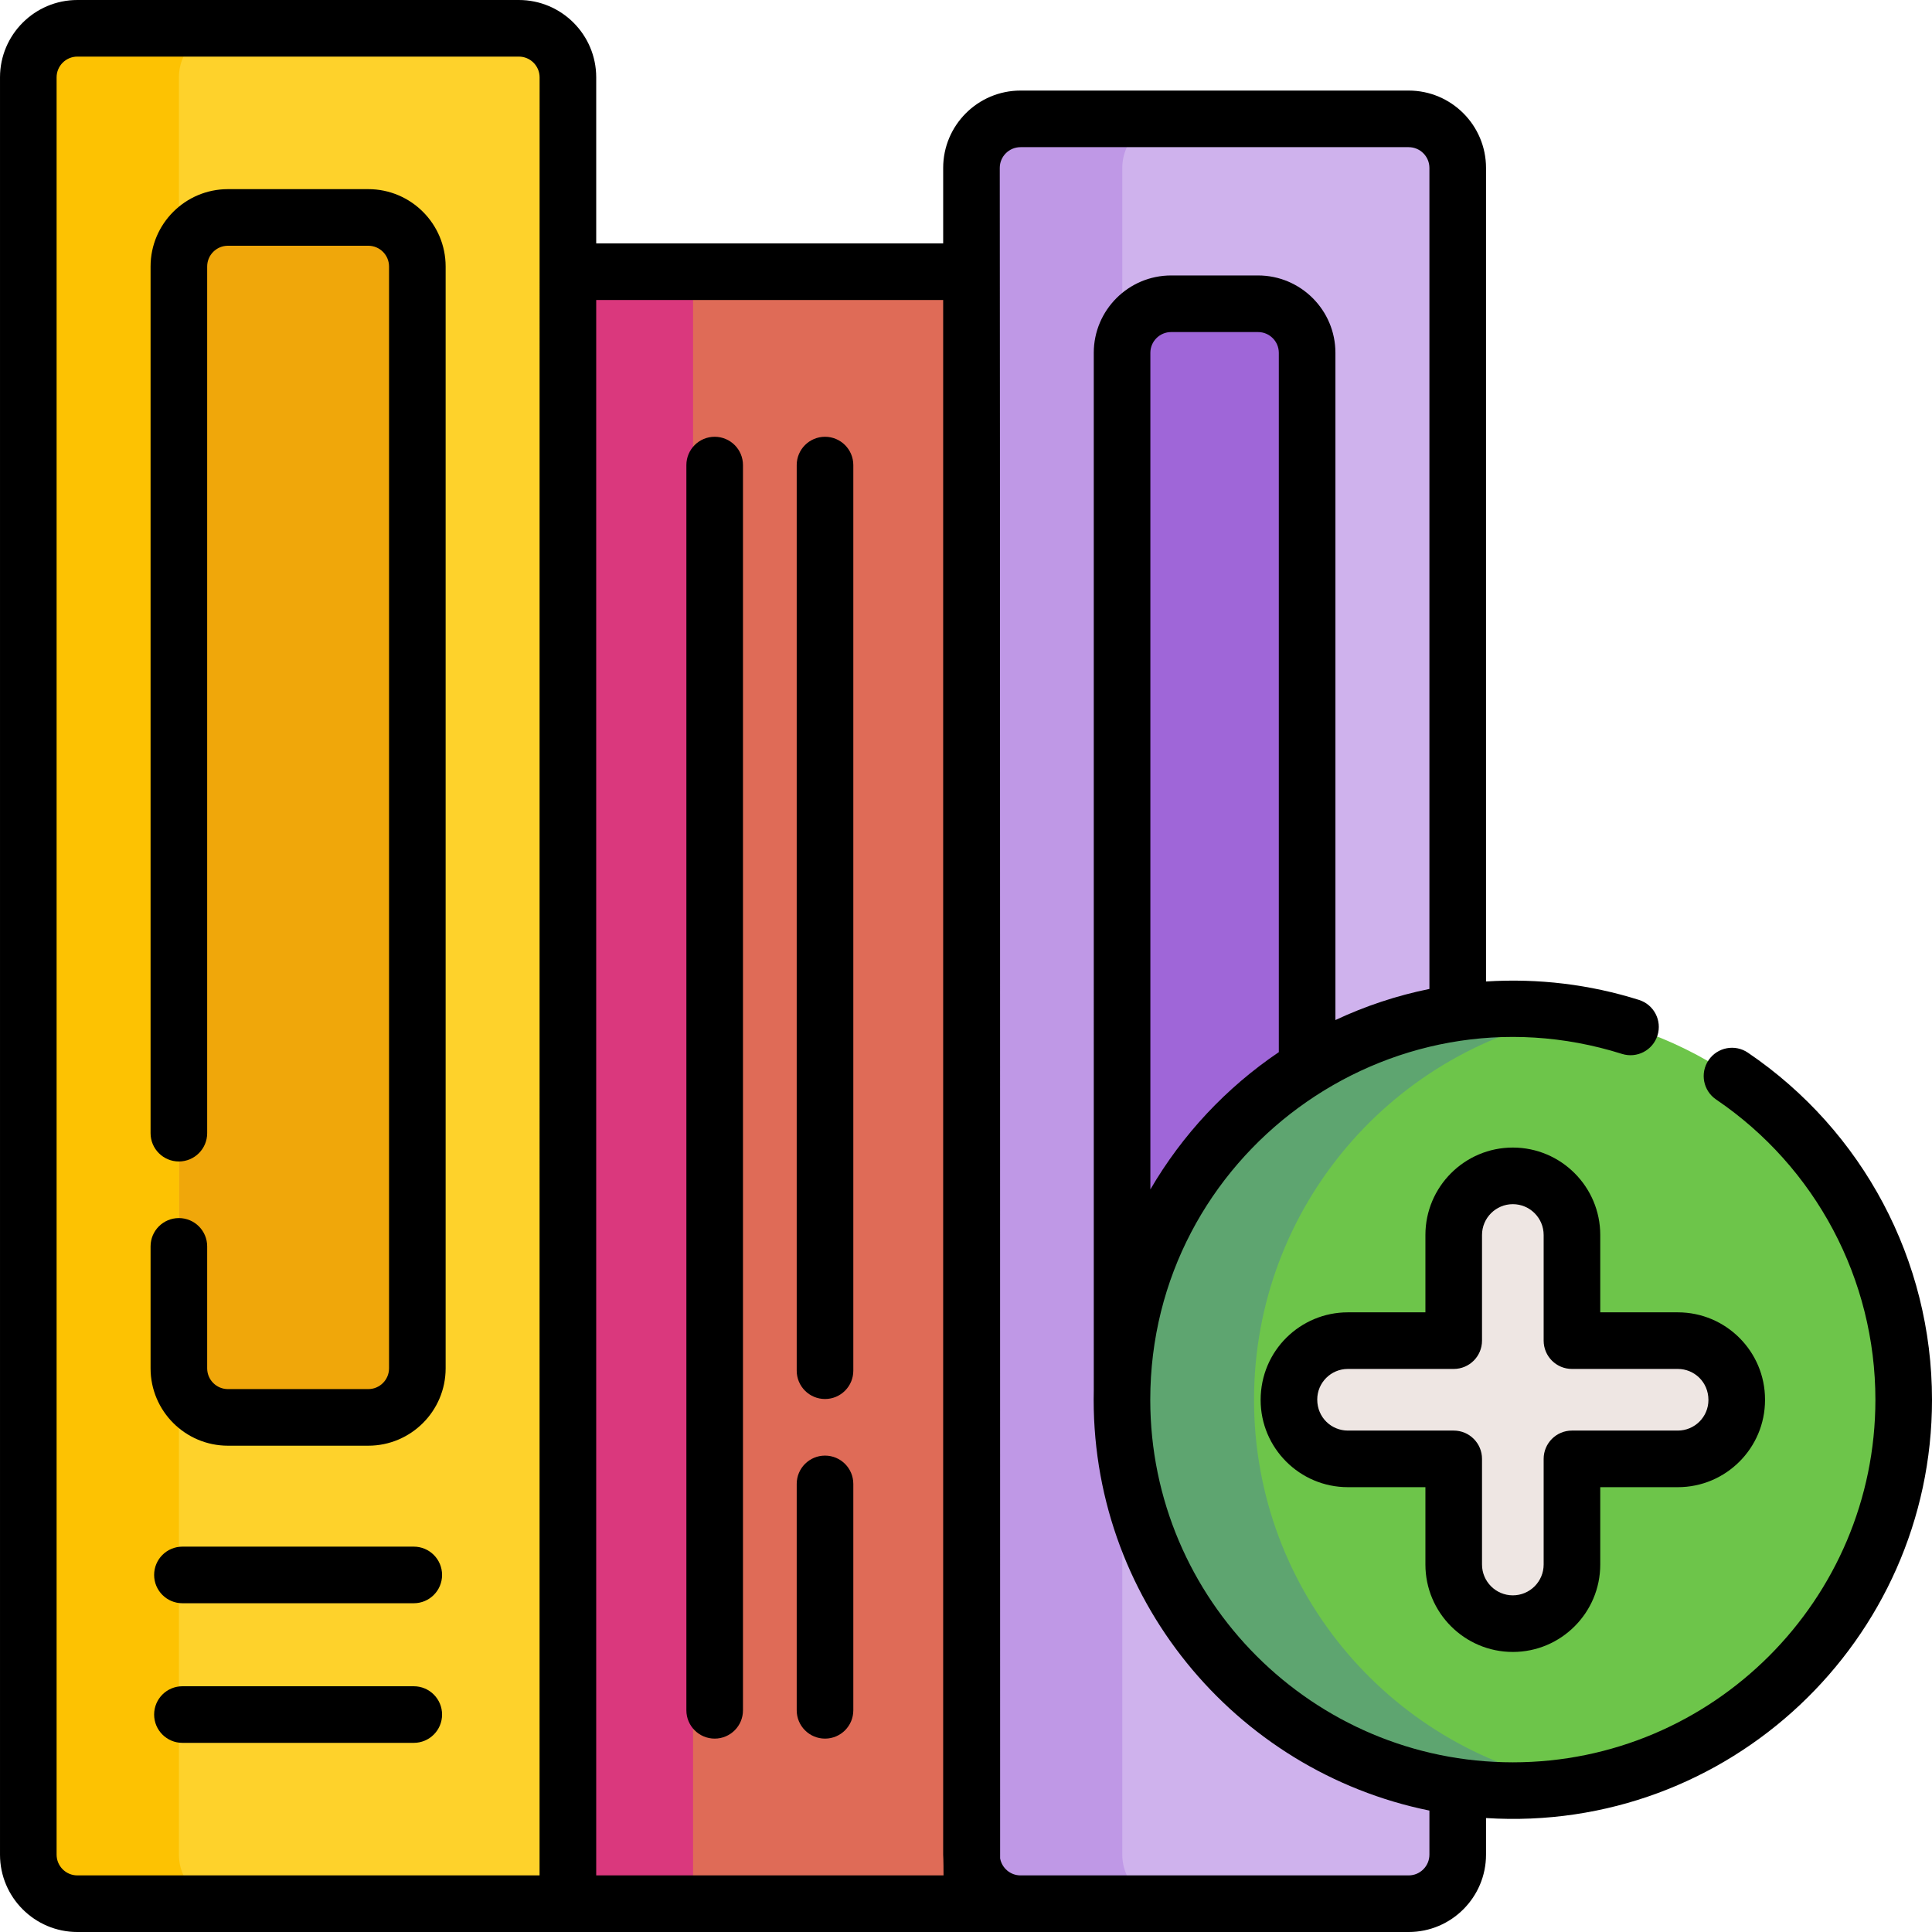 <svg id="Layer_1" enable-background="new 0 0 512 512" height="512" viewBox="0 0 512 512" width="512" xmlns="http://www.w3.org/2000/svg"><path d="m268.375 504.5h-129.75c-.345 0-.625-.28-.625-.625v-431.25c0-.345.28-.625.625-.625h129.75c.345 0 .625.28.625.625v431.25c0 .345-.28.625-.625.625z" fill="#df6b57"/><path d="m184.29 504.5h-45.67c-.34 0-.62-.28-.62-.62v-431.26c0-.34.28-.62.62-.62h45.67c-.34 0-.62.28-.62.62v431.26c0 .34.28.62.62.62z" fill="#da387d"/><path d="m150.502 504.5h-130.002c-7.18 0-13-5.82-13-13v-471c0-7.18 5.82-13 13-13h117.002c7.18 0 13 5.82 13 13z" fill="#fed22b"/><path d="m97.599 375.625h-37.196c-7.18 0-13-5.82-13-13v-292c0-7.18 5.82-13 13-13h37.196c7.18 0 13 5.82 13 13v292c0 7.18-5.82 13-13 13z" fill="#f0a70a"/><path d="m373.308 504.5h-102.854c-7.18 0-13-5.82-13-13v-447c0-7.18 5.82-13 13-13h102.854c7.18 0 13 5.82 13 13v447c0 7.18-5.821 13-13 13z" fill="#cfb2ed"/><path d="m346.405 376.667h-49.048v-283.167c0-7.18 5.82-13 13-13h23.048c7.18 0 13 5.82 13 13z" fill="#9f66d8"/><circle cx="400.916" cy="370.951" fill="#6dc54a" r="103.584"/><path d="m444.646 355.284h-28.063v-28c0-8.652-7.014-15.667-15.667-15.667-8.652 0-15.667 7.014-15.667 15.667v28h-28.063c-8.618 0-15.604 6.986-15.604 15.604v.126c0 8.618 6.986 15.604 15.604 15.604h28.063v28c0 8.652 7.014 15.667 15.667 15.667 8.653 0 15.667-7.014 15.667-15.667v-28h28.063c8.618 0 15.604-6.986 15.604-15.604v-.126c0-8.618-6.986-15.604-15.604-15.604z" fill="#eee6e3"/><path d="m60.417 504.5h-39.917c-7.18 0-13-5.82-13-13v-471c0-7.18 5.82-13 13-13h39.917c-7.18 0-13 5.82-13 13v471c0 7.18 5.82 13 13 13z" fill="#fdc202"/><path d="m310.417 504.5h-39.967c-7.18 0-13-5.82-13-13v-447c0-7.18 5.82-13 13-13h39.967c-7.18 0-13 5.82-13 13v447c0 7.18 5.82 13 13 13z" fill="#bf98e6"/><path d="m418.42 473.05c-5.69.98-11.54 1.48-17.5 1.48-57.21 0-103.59-46.37-103.59-103.58s46.38-103.58 103.59-103.58c5.96 0 11.81.5 17.5 1.48-48.88 8.31-86.09 50.86-86.09 102.1s37.21 93.79 86.09 102.1z" fill="#5ea570"/><path d="m109.656 409.875h-61.31c-4.142 0-7.5 3.358-7.5 7.5s3.358 7.5 7.5 7.5h61.31c4.142 0 7.5-3.358 7.5-7.5s-3.358-7.5-7.5-7.5z"/><path d="m109.656 446.875h-61.31c-4.142 0-7.5 3.358-7.5 7.5s3.358 7.5 7.5 7.5h61.31c4.142 0 7.5-3.358 7.5-7.5s-3.358-7.5-7.5-7.5z"/><path d="m97.599 50.125h-37.196c-11.304 0-20.5 9.196-20.5 20.5v229.678c0 4.142 3.358 7.5 7.5 7.5s7.5-3.358 7.5-7.5v-229.678c0-3.033 2.467-5.5 5.5-5.5h37.196c3.033 0 5.5 2.467 5.5 5.5v292c0 3.033-2.467 5.5-5.5 5.5h-37.196c-3.033 0-5.5-2.467-5.5-5.5v-32.322c0-4.142-3.358-7.5-7.5-7.5s-7.5 3.358-7.5 7.5v32.322c0 11.304 9.196 20.5 20.5 20.5h37.196c11.304 0 20.5-9.196 20.5-20.5v-292c0-11.304-9.196-20.5-20.5-20.5z"/><path d="m189.397 115.75c-4.142 0-7.5 3.358-7.5 7.5v330c0 4.142 3.358 7.5 7.5 7.5s7.5-3.358 7.5-7.5v-330c0-4.142-3.357-7.5-7.5-7.5z"/><path d="m218.637 385.75c-4.142 0-7.5 3.358-7.5 7.5v60c0 4.142 3.358 7.5 7.5 7.5s7.5-3.358 7.5-7.5v-60c0-4.142-3.358-7.5-7.5-7.5z"/><path d="m218.637 115.75c-4.142 0-7.5 3.358-7.5 7.5v240c0 4.142 3.358 7.5 7.5 7.5s7.5-3.358 7.5-7.5v-240c0-4.142-3.358-7.5-7.5-7.5z"/><path d="m463.208 278.964c-3.429-2.326-8.092-1.432-10.418 1.996-2.325 3.428-1.432 8.092 1.996 10.417 26.434 17.933 42.214 47.68 42.214 79.574 0 52.98-43.104 96.083-96.084 96.083s-96.084-43.103-96.084-96.083c0-64.682 63.078-111.179 125.012-91.655 3.949 1.246 8.163-.947 9.408-4.898s-.948-8.163-4.898-9.408c-12.994-4.096-26.677-5.769-40.544-4.889v-215.601c0-11.304-9.196-20.5-20.5-20.5h-102.86c-11.304 0-20.5 9.196-20.5 20.5v20h-91.948v-44c0-11.304-9.196-20.5-20.5-20.5h-117.002c-11.304 0-20.5 9.196-20.5 20.5v471c0 11.304 9.196 20.5 20.5 20.5h352.81c11.304 0 20.5-9.196 20.5-20.5v-9.7c64.247 4.077 118.19-47.079 118.19-110.849 0-36.872-18.24-71.26-48.792-91.987zm-320.219 218.036h-122.489c-3.033 0-5.5-2.467-5.5-5.5v-471c0-3.033 2.467-5.5 5.5-5.5h117.002c3.033 0 5.5 2.467 5.5 5.5 0 12.974-.013-6.742-.013 476.5zm15.013 0v-417.5h91.948v412s.095 1.313.095 5.5zm180.898-218.168c-13.903 9.39-25.572 21.843-34.04 36.38v-221.712c0-3.033 2.468-5.5 5.5-5.5h23.04c3.032 0 5.5 2.467 5.5 5.5zm39.91 212.668c0 3.033-2.468 5.5-5.5 5.5h-102.86c-2.692 0-4.935-1.947-5.405-4.505 0-407.362-.095-447.995-.095-447.995 0-3.033 2.468-5.5 5.5-5.5h102.86c3.032 0 5.5 2.467 5.5 5.5v217.58c-8.715 1.767-17.06 4.561-24.909 8.244v-176.824c0-11.304-9.196-20.5-20.5-20.5h-23.04c-11.304 0-20.5 9.196-20.5 20.5 0 .562-.002 274.309.005 274.869-1.258 54.789 37.41 101.005 88.945 111.453v11.678z"/><path d="m400.916 437.784c12.774 0 23.167-10.393 23.167-23.167v-20.5h20.563c12.739 0 23.104-10.364 23.104-23.104v-.126c0-12.739-10.364-23.104-23.104-23.104h-20.563v-20.5c0-12.774-10.393-23.167-23.167-23.167s-23.167 10.393-23.167 23.167v20.5h-20.563c-12.519 0-23.104 10.095-23.104 23.229 0 12.739 10.364 23.104 23.104 23.104h20.563v20.5c0 12.776 10.393 23.168 23.167 23.168zm-43.73-58.667c-4.301 0-8.104-3.419-8.104-8.229 0-4.468 3.635-8.104 8.104-8.104h28.063c4.143 0 7.5-3.358 7.5-7.5v-28c0-4.503 3.664-8.167 8.167-8.167s8.167 3.664 8.167 8.167v28c0 4.142 3.357 7.5 7.5 7.5h28.063c4.301 0 8.104 3.419 8.104 8.229 0 4.468-3.635 8.104-8.104 8.104h-28.063c-4.143 0-7.5 3.358-7.5 7.5v28c0 4.503-3.664 8.167-8.167 8.167s-8.167-3.664-8.167-8.167v-28c0-4.142-3.357-7.5-7.5-7.5z"/></svg>